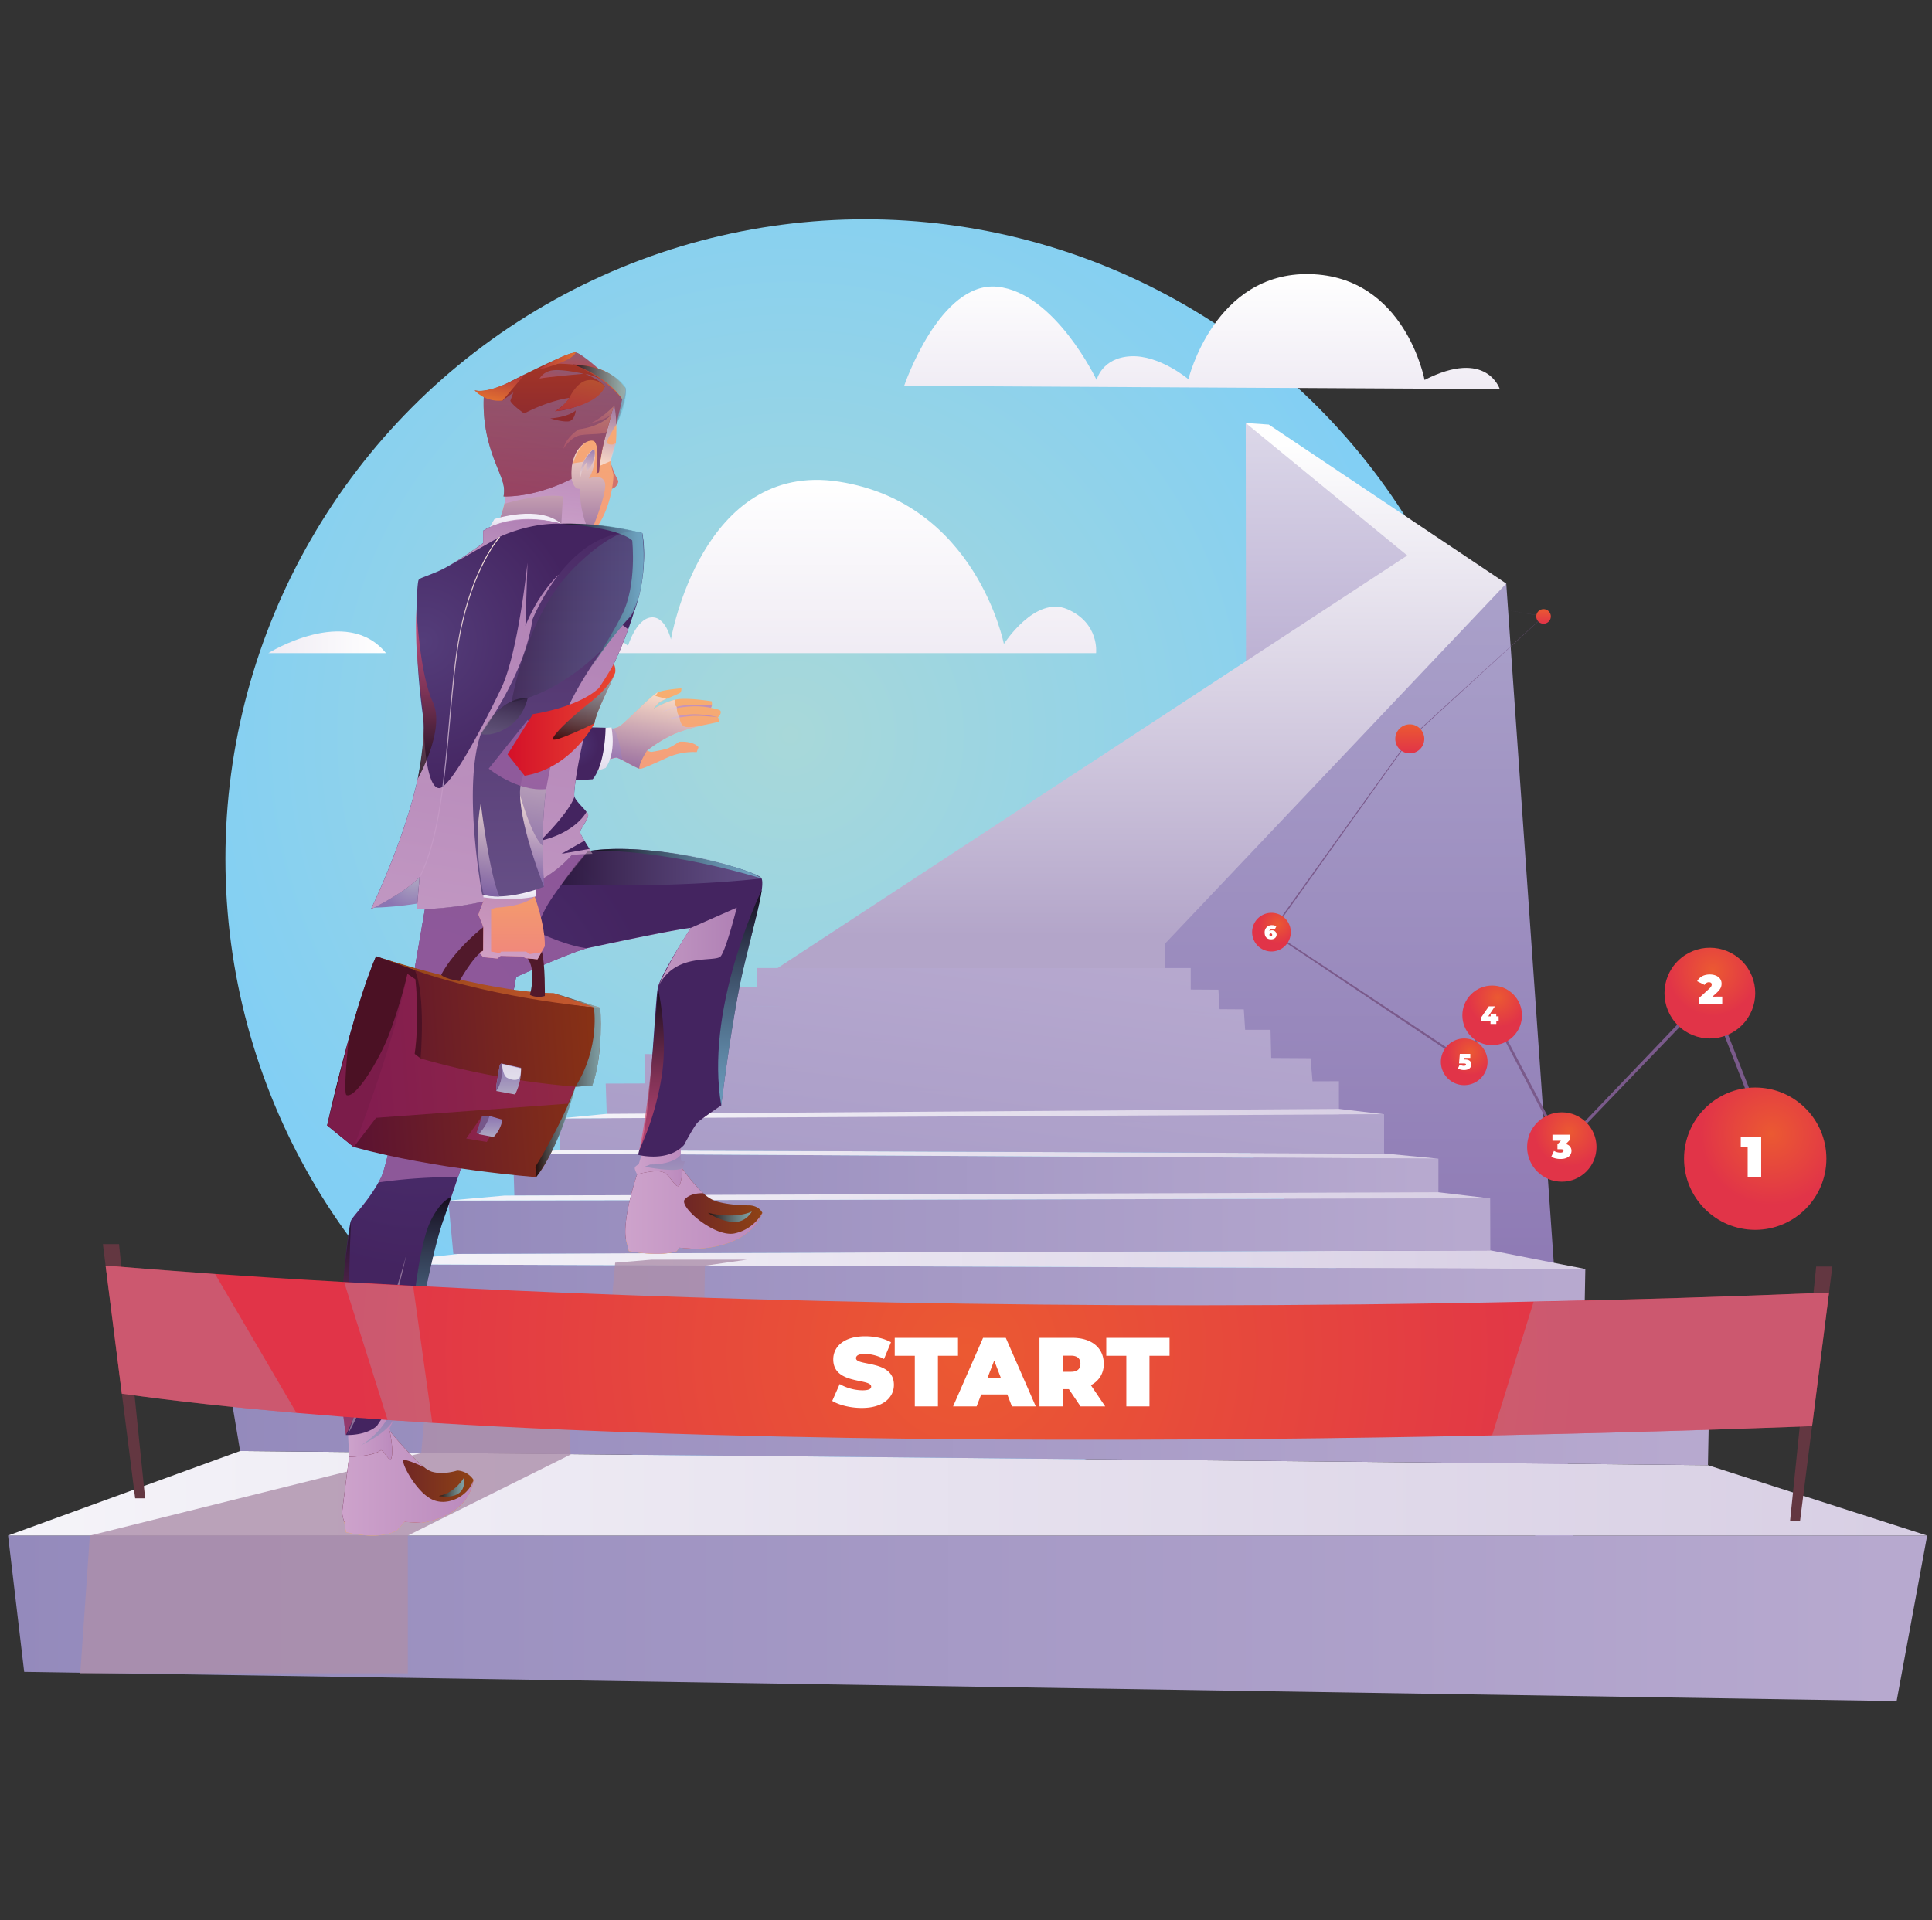 <svg xmlns="http://www.w3.org/2000/svg" xmlns:xlink="http://www.w3.org/1999/xlink" viewBox="0 0 1199 1192"><rect x="0" y="0" width="1199" height="1192" fill="#333333" stroke="none"/><defs><style>.cls-1{isolation:isolate;}.cls-2{fill:url(#Áåçûìÿííûé_ãðàäèåíò_109);}.cls-10,.cls-104,.cls-109,.cls-11,.cls-110,.cls-112,.cls-118,.cls-119,.cls-12,.cls-120,.cls-121,.cls-13,.cls-14,.cls-15,.cls-16,.cls-17,.cls-18,.cls-19,.cls-20,.cls-21,.cls-22,.cls-23,.cls-24,.cls-25,.cls-26,.cls-27,.cls-29,.cls-3,.cls-31,.cls-33,.cls-38,.cls-39,.cls-4,.cls-40,.cls-41,.cls-42,.cls-43,.cls-44,.cls-46,.cls-47,.cls-48,.cls-5,.cls-53,.cls-6,.cls-64,.cls-65,.cls-67,.cls-68,.cls-69,.cls-7,.cls-70,.cls-71,.cls-72,.cls-73,.cls-74,.cls-75,.cls-76,.cls-77,.cls-78,.cls-8,.cls-87,.cls-89,.cls-9,.cls-90,.cls-99{fill-rule:evenodd;}.cls-3{fill:url(#Áåçûìÿííûé_ãðàäèåíò_118);}.cls-4{fill:url(#Áåçûìÿííûé_ãðàäèåíò_118-2);}.cls-5{fill:url(#Áåçûìÿííûé_ãðàäèåíò_118-3);}.cls-6{fill:url(#Áåçûìÿííûé_ãðàäèåíò_51);}.cls-7{fill:url(#Áåçûìÿííûé_ãðàäèåíò_47);}.cls-8{fill:url(#Áåçûìÿííûé_ãðàäèåíò_24);}.cls-9{fill:url(#Áåçûìÿííûé_ãðàäèåíò_41);}.cls-10{fill:url(#Áåçûìÿííûé_ãðàäèåíò_24-2);}.cls-11{fill:url(#Áåçûìÿííûé_ãðàäèåíò_41-2);}.cls-12{fill:url(#Áåçûìÿííûé_ãðàäèåíò_24-3);}.cls-13{fill:url(#Áåçûìÿííûé_ãðàäèåíò_41-3);}.cls-14{fill:url(#Áåçûìÿííûé_ãðàäèåíò_24-4);}.cls-15{fill:url(#Áåçûìÿííûé_ãðàäèåíò_24-5);}.cls-16{fill:url(#Áåçûìÿííûé_ãðàäèåíò_41-4);}.cls-17{fill:url(#Áåçûìÿííûé_ãðàäèåíò_24-6);}.cls-18{fill:url(#Áåçûìÿííûé_ãðàäèåíò_24-7);}.cls-19{fill:url(#Áåçûìÿííûé_ãðàäèåíò_24-8);}.cls-20{fill:url(#Áåçûìÿííûé_ãðàäèåíò_24-9);}.cls-21{fill:url(#Áåçûìÿííûé_ãðàäèåíò_24-10);}.cls-22{fill:url(#Áåçûìÿííûé_ãðàäèåíò_24-11);}.cls-23{fill:url(#Áåçûìÿííûé_ãðàäèåíò_41-5);}.cls-24{fill:url(#Áåçûìÿííûé_ãðàäèåíò_35);}.cls-25{fill:url(#Áåçûìÿííûé_ãðàäèåíò_24-12);}.cls-26{fill:url(#Áåçûìÿííûé_ãðàäèåíò_41-6);}.cls-112,.cls-27{fill:#ad8faa;}.cls-27,.cls-37,.cls-49,.cls-50,.cls-51,.cls-91,.cls-92,.cls-95{opacity:0.8;}.cls-100,.cls-101,.cls-112,.cls-27,.cls-28,.cls-30,.cls-32,.cls-34,.cls-35,.cls-36,.cls-37,.cls-45,.cls-49,.cls-50,.cls-51,.cls-52,.cls-56,.cls-57,.cls-58,.cls-72,.cls-79,.cls-80,.cls-81,.cls-82,.cls-83,.cls-88,.cls-91,.cls-92,.cls-95,.cls-98,.cls-99{mix-blend-mode:multiply;}.cls-28,.cls-34,.cls-35,.cls-36,.cls-45,.cls-52,.cls-79,.cls-80,.cls-81,.cls-82,.cls-83,.cls-88,.cls-98,.cls-99{opacity:0.91;}.cls-28{fill:url(#Áåçûìÿííûé_ãðàäèåíò_73);}.cls-29{fill:url(#Áåçûìÿííûé_ãðàäèåíò_133);}.cls-30{fill:url(#Áåçûìÿííûé_ãðàäèåíò_73-2);}.cls-31{fill:url(#Áåçûìÿííûé_ãðàäèåíò_133-2);}.cls-32{fill:url(#Áåçûìÿííûé_ãðàäèåíò_73-3);}.cls-33{fill:url(#Áåçûìÿííûé_ãðàäèåíò_40);}.cls-34{fill:url(#Áåçûìÿííûé_ãðàäèåíò_73-4);}.cls-35{fill:url(#Áåçûìÿííûé_ãðàäèåíò_73-5);}.cls-36{fill:url(#Áåçûìÿííûé_ãðàäèåíò_73-6);}.cls-37{fill:url(#Áåçûìÿííûé_ãðàäèåíò_153);}.cls-38{fill:url(#Áåçûìÿííûé_ãðàäèåíò_68);}.cls-39{fill:url(#Áåçûìÿííûé_ãðàäèåíò_93);}.cls-40{fill:#b63d27;}.cls-41{fill:url(#Áåçûìÿííûé_ãðàäèåíò_26);}.cls-42{fill:url(#Áåçûìÿííûé_ãðàäèåíò_26-2);}.cls-43{fill:url(#Áåçûìÿííûé_ãðàäèåíò_93-2);}.cls-44{fill:url(#Áåçûìÿííûé_ãðàäèåíò_184);}.cls-45,.cls-99{fill:#945c9e;}.cls-46{fill:url(#Áåçûìÿííûé_ãðàäèåíò_184-2);}.cls-47{fill:#d2726c;}.cls-48{fill:url(#Áåçûìÿííûé_ãðàäèåíò_40-2);}.cls-49{fill:url(#Áåçûìÿííûé_ãðàäèåíò_153-2);}.cls-50{fill:url(#Áåçûìÿííûé_ãðàäèåíò_285);}.cls-51{fill:url(#Áåçûìÿííûé_ãðàäèåíò_285-2);}.cls-52{fill:url(#Áåçûìÿííûé_ãðàäèåíò_73-7);}.cls-53{fill:url(#Áåçûìÿííûé_ãðàäèåíò_16);}.cls-54{fill:url(#Áåçûìÿííûé_ãðàäèåíò_145);}.cls-55{fill:url(#Áåçûìÿííûé_ãðàäèåíò_145-2);}.cls-107,.cls-56,.cls-57,.cls-58{opacity:0.5;}.cls-56{fill:url(#Áåçûìÿííûé_ãðàäèåíò_2);}.cls-57{fill:url(#Áåçûìÿííûé_ãðàäèåíò_2-2);}.cls-58{fill:url(#Áåçûìÿííûé_ãðàäèåíò_2-3);}.cls-59{fill:url(#Áåçûìÿííûé_ãðàäèåíò_145-3);}.cls-60{fill:url(#Áåçûìÿííûé_ãðàäèåíò_145-4);}.cls-61{fill:url(#Áåçûìÿííûé_ãðàäèåíò_151);}.cls-62{fill:url(#Áåçûìÿííûé_ãðàäèåíò_152);}.cls-102,.cls-103,.cls-105,.cls-106,.cls-108,.cls-63,.cls-75,.cls-77,.cls-78,.cls-85,.cls-86,.cls-96,.cls-97{opacity:0.7;}.cls-102,.cls-103,.cls-105,.cls-106,.cls-107,.cls-108,.cls-63,.cls-75,.cls-77,.cls-78,.cls-84,.cls-85,.cls-86,.cls-93,.cls-94,.cls-96,.cls-97{mix-blend-mode:screen;}.cls-63{fill:url(#Áåçûìÿííûé_ãðàäèåíò_179);}.cls-64{fill:url(#Áåçûìÿííûé_ãðàäèåíò_33);}.cls-65{fill:url(#Áåçûìÿííûé_ãðàäèåíò_77);}.cls-66{fill:url(#Áåçûìÿííûé_ãðàäèåíò_153-3);}.cls-67{fill:url(#Áåçûìÿííûé_ãðàäèåíò_68-2);}.cls-68{fill:url(#Áåçûìÿííûé_ãðàäèåíò_132);}.cls-69{fill:url(#Áåçûìÿííûé_ãðàäèåíò_124);}.cls-70{fill:#51192b;}.cls-71{fill:#4b1124;}.cls-72{fill:#9b2464;opacity:0.6;}.cls-73{fill:url(#Áåçûìÿííûé_ãðàäèåíò_133-3);}.cls-74{fill:#76578a;}.cls-111,.cls-75{fill:#fff;}.cls-76{fill:url(#Áåçûìÿííûé_ãðàäèåíò_133-4);}.cls-77{fill:url(#Áåçûìÿííûé_ãðàäèåíò_179-2);}.cls-78{fill:url(#Áåçûìÿííûé_ãðàäèåíò_179-3);}.cls-79{fill:url(#Áåçûìÿííûé_ãðàäèåíò_73-8);}.cls-80{fill:url(#Áåçûìÿííûé_ãðàäèåíò_73-9);}.cls-81{fill:url(#Áåçûìÿííûé_ãðàäèåíò_73-10);}.cls-82{fill:#94789d;}.cls-83{fill:url(#Áåçûìÿííûé_ãðàäèåíò_73-11);}.cls-84{opacity:0.33;fill:url(#Áåçûìÿííûé_ãðàäèåíò_167);}.cls-85{fill:url(#Áåçûìÿííûé_ãðàäèåíò_172);}.cls-86{fill:url(#Áåçûìÿííûé_ãðàäèåíò_172-2);}.cls-87{fill:url(#Áåçûìÿííûé_ãðàäèåíò_177);}.cls-88{fill:url(#Áåçûìÿííûé_ãðàäèåíò_73-12);}.cls-89{fill:url(#Áåçûìÿííûé_ãðàäèåíò_68-3);}.cls-90{fill:url(#Áåçûìÿííûé_ãðàäèåíò_84);}.cls-91{fill:url(#Áåçûìÿííûé_ãðàäèåíò_153-4);}.cls-92{fill:url(#Áåçûìÿííûé_ãðàäèåíò_153-5);}.cls-93{opacity:0.2;fill:url(#Áåçûìÿííûé_ãðàäèåíò_176);}.cls-112,.cls-94{opacity:0.4;}.cls-94{fill:url(#Áåçûìÿííûé_ãðàäèåíò_163);}.cls-95{fill:url(#Áåçûìÿííûé_ãðàäèåíò_153-6);}.cls-96{fill:url(#Áåçûìÿííûé_ãðàäèåíò_179-4);}.cls-97{fill:url(#Áåçûìÿííûé_ãðàäèåíò_179-5);}.cls-98{fill:url(#Áåçûìÿííûé_ãðàäèåíò_73-13);}.cls-100{fill:url(#Áåçûìÿííûé_ãðàäèåíò_73-14);}.cls-101{fill:url(#Áåçûìÿííûé_ãðàäèåíò_73-15);}.cls-102{fill:url(#Áåçûìÿííûé_ãðàäèåíò_179-6);}.cls-103{fill:url(#Áåçûìÿííûé_ãðàäèåíò_179-7);}.cls-104{fill:url(#Áåçûìÿííûé_ãðàäèåíò_201);}.cls-105{fill:url(#Áåçûìÿííûé_ãðàäèåíò_179-8);}.cls-106{fill:url(#Áåçûìÿííûé_ãðàäèåíò_208);}.cls-107{fill:url(#Áåçûìÿííûé_ãðàäèåíò_210);}.cls-108{fill:url(#Áåçûìÿííûé_ãðàäèåíò_210-2);}.cls-109{fill:#633741;}.cls-110{fill:url(#Áåçûìÿííûé_ãðàäèåíò_123);}.cls-113{fill:#7a5a8b;}.cls-114{fill:url(#Áåçûìÿííûé_ãðàäèåíò_123-2);}.cls-115{fill:url(#Áåçûìÿííûé_ãðàäèåíò_123-3);}.cls-116{fill:url(#Áåçûìÿííûé_ãðàäèåíò_123-4);}.cls-117{fill:url(#Áåçûìÿííûé_ãðàäèåíò_123-5);}.cls-118{fill:url(#Áåçûìÿííûé_ãðàäèåíò_123-6);}.cls-119{fill:url(#Áåçûìÿííûé_ãðàäèåíò_123-7);}.cls-120{fill:url(#Áåçûìÿííûé_ãðàäèåíò_170);}.cls-121{fill:url(#Áåçûìÿííûé_ãðàäèåíò_170-2);}</style><radialGradient id="Áåçûìÿííûé_ãðàäèåíò_109" cx="526.08" cy="479" r="271.74" gradientTransform="translate(-277.64 -243.28) scale(1.46 1.46)" gradientUnits="userSpaceOnUse"><stop offset="0" stop-color="#a8d8d9"/><stop offset="0.98" stop-color="#82cff4"/></radialGradient><linearGradient id="Áåçûìÿííûé_ãðàäèåíò_118" x1="503.81" y1="405.41" x2="503.81" y2="297.88" gradientUnits="userSpaceOnUse"><stop offset="0.02" stop-color="#f0ecf4"/><stop offset="1" stop-color="#fff"/></linearGradient><linearGradient id="Áåçûìÿííûé_ãðàäèåíò_118-2" x1="166.57" y1="398.68" x2="239.55" y2="398.68" xlink:href="#Áåçûìÿííûé_ãðàäèåíò_118"/><linearGradient id="Áåçûìÿííûé_ãðàäèåíò_118-3" x1="745.93" y1="241.57" x2="745.93" y2="170.17" xlink:href="#Áåçûìÿííûé_ãðàäèåíò_118"/><linearGradient id="Áåçûìÿííûé_ãðàäèåíò_51" x1="415.06" y1="646.47" x2="415.06" y2="262.58" gradientTransform="matrix(-1, 0, 0, 1, 1255.95, 0)" gradientUnits="userSpaceOnUse"><stop offset="0.02" stop-color="#8c75b2"/><stop offset="1" stop-color="#dcd8e9"/></linearGradient><linearGradient id="Áåçûìÿííûé_ãðàäèåíò_47" x1="423.53" y1="987.89" x2="423.53" y2="362.23" gradientTransform="matrix(-1, 0, 0, 1, 1255.95, 0)" gradientUnits="userSpaceOnUse"><stop offset="0.02" stop-color="#8269ab"/><stop offset="1" stop-color="#aaa1ca"/></linearGradient><linearGradient id="Áåçûìÿííûé_ãðàäèåíò_24" x1="5" y1="1004.5" x2="1196" y2="1004.5" gradientUnits="userSpaceOnUse"><stop offset="0" stop-color="#948abc"/><stop offset="0.98" stop-color="#b7a9cf"/></linearGradient><linearGradient id="Áåçûìÿííûé_ãðàäèåíò_41" x1="59.95" y1="926.92" x2="1250.95" y2="926.92" gradientTransform="matrix(-1, 0, 0, 1, 1255.95, 0)" gradientUnits="userSpaceOnUse"><stop offset="0.02" stop-color="#d8cfe4"/><stop offset="1" stop-color="#f5f4f9"/></linearGradient><linearGradient id="Áåçûìÿííûé_ãðàäèåíò_24-2" x1="140.29" y1="879.03" x2="1061.13" y2="879.03" xlink:href="#Áåçûìÿííûé_ãðàäèåíò_24"/><linearGradient id="Áåçûìÿííûé_ãðàäèåíò_41-2" x1="194.81" y1="836.4" x2="1115.65" y2="836.4" xlink:href="#Áåçûìÿííûé_ãðàäèåíò_41"/><linearGradient id="Áåçûìÿííûé_ãðàäèåíò_24-3" x1="225.81" y1="804.49" x2="983.85" y2="804.49" xlink:href="#Áåçûìÿííûé_ãðàäèåíò_24"/><linearGradient id="Áåçûìÿííûé_ãðàäèåíò_41-3" x1="272.1" y1="781.92" x2="1030.14" y2="781.92" xlink:href="#Áåçûìÿííûé_ãðàäèåíò_41"/><linearGradient id="Áåçûìÿííûé_ãðàäèåíò_24-4" x1="278.2" y1="761.12" x2="924.89" y2="761.12" xlink:href="#Áåçûìÿííûé_ãðàäèåíò_24"/><linearGradient id="Áåçûìÿííûé_ãðàäèåíò_24-5" x1="318.41" y1="729.05" x2="892.67" y2="729.05" xlink:href="#Áåçûìÿííûé_ãðàäèåíò_24"/><linearGradient id="Áåçûìÿííûé_ãðàäèåíò_41-4" x1="363.28" y1="716.56" x2="937.54" y2="716.56" xlink:href="#Áåçûìÿííûé_ãðàäèåíò_41"/><linearGradient id="Áåçûìÿííûé_ãðàäèåíò_24-6" x1="689.1" y1="974.64" x2="637.02" y2="586.27" gradientTransform="matrix(-1, 0, 0, 1, 1255.95, 0)" xlink:href="#Áåçûìÿííûé_ãðàäèåíò_24"/><linearGradient id="Áåçûìÿííûé_ãðàäèåíò_24-7" x1="692.88" y1="985.04" x2="638.14" y2="576.87" gradientTransform="matrix(-1, 0, 0, 1, 1255.95, 0)" xlink:href="#Áåçûìÿííûé_ãðàäèåíò_24"/><linearGradient id="Áåçûìÿííûé_ãðàäèåíò_24-8" x1="690.89" y1="982.4" x2="636.21" y2="574.65" gradientTransform="matrix(-1, 0, 0, 1, 1255.95, 0)" xlink:href="#Áåçûìÿííûé_ãðàäèåíò_24"/><linearGradient id="Áåçûìÿííûé_ãðàäèåíò_24-9" x1="695.77" y1="977.82" x2="641.5" y2="573.08" gradientTransform="matrix(-1, 0, 0, 1, 1255.95, 0)" xlink:href="#Áåçûìÿííûé_ãðàäèåíò_24"/><linearGradient id="Áåçûìÿííûé_ãðàäèåíò_24-10" x1="694.74" y1="968.05" x2="641.79" y2="573.21" gradientTransform="matrix(-1, 0, 0, 1, 1255.95, 0)" xlink:href="#Áåçûìÿííûé_ãðàäèåíò_24"/><linearGradient id="Áåçûìÿííûé_ãðàäèåíò_24-11" x1="697.98" y1="977.65" x2="643.21" y2="569.24" gradientTransform="matrix(-1, 0, 0, 1, 1255.95, 0)" xlink:href="#Áåçûìÿííûé_ãðàäèåíò_24"/><linearGradient id="Áåçûìÿííûé_ãðàäèåíò_41-5" x1="396.98" y1="691.29" x2="908.94" y2="691.29" xlink:href="#Áåçûìÿííûé_ãðàäèåíò_41"/><linearGradient id="Áåçûìÿííûé_ãðàäèåíò_35" x1="547.26" y1="581.17" x2="547.26" y2="269.65" gradientTransform="matrix(-1, 0, 0, 1, 1255.95, 0)" gradientUnits="userSpaceOnUse"><stop offset="0" stop-color="#b3a5c9"/><stop offset="0.98" stop-color="#fefefe"/></linearGradient><linearGradient id="Áåçûìÿííûé_ãðàäèåíò_24-12" x1="704.66" y1="1004.99" x2="645.61" y2="564.64" gradientTransform="matrix(-1, 0, 0, 1, 1255.95, 0)" xlink:href="#Áåçûìÿííûé_ãðàäèåíò_24"/><linearGradient id="Áåçûìÿííûé_ãðàäèåíò_41-6" x1="331.14" y1="742.65" x2="977.75" y2="742.65" xlink:href="#Áåçûìÿííûé_ãðàäèåíò_41"/><linearGradient id="Áåçûìÿííûé_ãðàäèåíò_73" x1="217.83" y1="703.71" x2="469.89" y2="703.71" gradientUnits="userSpaceOnUse"><stop offset="0.02" stop-color="#cda2cb"/><stop offset="0.99" stop-color="#bb8abd"/></linearGradient><linearGradient id="Áåçûìÿííûé_ãðàäèåíò_133" x1="409.45" y1="743.23" x2="409.45" y2="705.28" gradientUnits="userSpaceOnUse"><stop offset="0" stop-color="#afa8c2"/><stop offset="0.98" stop-color="#8c75b2"/></linearGradient><linearGradient id="Áåçûìÿííûé_ãðàäèåíò_73-2" x1="393.93" y1="725.14" x2="423.78" y2="725.14" xlink:href="#Áåçûìÿííûé_ãðàäèåíò_73"/><linearGradient id="Áåçûìÿííûé_ãðàäèåíò_133-2" x1="230.6" y1="909.72" x2="230.6" y2="868.43" xlink:href="#Áåçûìÿííûé_ãðàäèåíò_133"/><linearGradient id="Áåçûìÿííûé_ãðàäèåíò_73-3" x1="216.01" y1="889.08" x2="245.18" y2="889.08" xlink:href="#Áåçûìÿííûé_ãðàäèåíò_73"/><linearGradient id="Áåçûìÿííûé_ãðàäèåíò_40" x1="407.85" y1="477.24" x2="407.85" y2="427.28" gradientUnits="userSpaceOnUse"><stop offset="0.02" stop-color="#f49e7c"/><stop offset="1" stop-color="#f7af70"/></linearGradient><linearGradient id="Áåçûìÿííûé_ãðàäèåíò_73-4" x1="378.24" y1="475.1" x2="382.23" y2="452.46" xlink:href="#Áåçûìÿííûé_ãðàäèåíò_73"/><linearGradient id="Áåçûìÿííûé_ãðàäèåíò_73-5" x1="424.97" y1="444.95" x2="426.68" y2="435.26" xlink:href="#Áåçûìÿííûé_ãðàäèåíò_73"/><linearGradient id="Áåçûìÿííûé_ãðàäèåíò_73-6" x1="429.24" y1="449.51" x2="430.49" y2="442.4" xlink:href="#Áåçûìÿííûé_ãðàäèåíò_73"/><linearGradient id="Áåçûìÿííûé_ãðàäèåíò_153" x1="400.51" y1="477.77" x2="408.96" y2="429.87" gradientUnits="userSpaceOnUse"><stop offset="0.01" stop-color="#8667aa"/><stop offset="1" stop-color="#fde9dc"/></linearGradient><linearGradient id="Áåçûìÿííûé_ãðàäèåíò_68" x1="379.84" y1="466.52" x2="379.84" y2="439.62" gradientTransform="translate(-35.08 38.77) rotate(-3.85)" gradientUnits="userSpaceOnUse"><stop offset="0.02" stop-color="#e1dbeb"/><stop offset="0.16" stop-color="#e6e1ef"/><stop offset="0.55" stop-color="#f0ebf6"/><stop offset="1" stop-color="#f3eff8"/></linearGradient><radialGradient id="Áåçûìÿííûé_ãðàäèåíò_93" cx="437.73" cy="474.39" r="9.67" gradientTransform="matrix(1.46, -0.1, 0.1, 1.46, -328.89, -186.65)" gradientUnits="userSpaceOnUse"><stop offset="0" stop-color="#4c3273"/><stop offset="0.99" stop-color="#442460"/></radialGradient><linearGradient id="Áåçûìÿííûé_ãðàäèåíò_26" x1="430.76" y1="778.36" x2="430.76" y2="752.85" gradientUnits="userSpaceOnUse"><stop offset="0" stop-color="#fab72e"/><stop offset="1" stop-color="#ed6b30"/></linearGradient><linearGradient id="Áåçûìÿííûé_ãðàäèåíò_26-2" x1="253.76" y1="953.17" x2="253.76" y2="918.52" xlink:href="#Áåçûìÿííûé_ãðàäèåíò_26"/><radialGradient id="Áåçûìÿííûé_ãðàäèåíò_93-2" cx="369.21" cy="605.59" r="102.52" gradientTransform="translate(-277.64 -243.28) scale(1.46 1.46)" xlink:href="#Áåçûìÿííûé_ãðàäèåíò_93"/><linearGradient id="Áåçûìÿííûé_ãðàäèåíò_184" x1="212.36" y1="917.3" x2="293.84" y2="917.3" gradientUnits="userSpaceOnUse"><stop offset="0.01" stop-color="#581034"/><stop offset="1" stop-color="#8e4214"/></linearGradient><linearGradient id="Áåçûìÿííûé_ãðàäèåíò_184-2" x1="388.07" y1="748.85" x2="473.09" y2="748.85" xlink:href="#Áåçûìÿííûé_ãðàäèåíò_184"/><linearGradient id="Áåçûìÿííûé_ãðàäèåíò_40-2" x1="343.21" y1="335.46" x2="343.21" y2="226.84" xlink:href="#Áåçûìÿííûé_ãðàäèåíò_40"/><linearGradient id="Áåçûìÿííûé_ãðàäèåíò_153-2" x1="341.85" y1="332.37" x2="341.85" y2="273.9" xlink:href="#Áåçûìÿííûé_ãðàäèåíò_153"/><linearGradient id="Áåçûìÿííûé_ãðàäèåíò_285" x1="375.74" y1="289.85" x2="382.57" y2="251.08" gradientUnits="userSpaceOnUse"><stop offset="0" stop-color="#fde9dc"/><stop offset="0.99" stop-color="#8667aa"/></linearGradient><linearGradient id="Áåçûìÿííûé_ãðàäèåíò_285-2" x1="362.76" y1="298.38" x2="366.33" y2="278.13" xlink:href="#Áåçûìÿííûé_ãðàäèåíò_285"/><linearGradient id="Áåçûìÿííûé_ãðàäèåíò_73-7" x1="336.17" y1="326.17" x2="342.52" y2="290.11" xlink:href="#Áåçûìÿííûé_ãðàäèåíò_73"/><linearGradient id="Áåçûìÿííûé_ãðàäèåíò_16" x1="341.45" y1="308.19" x2="341.45" y2="218.79" gradientUnits="userSpaceOnUse"><stop offset="0.01" stop-color="#721d3b"/><stop offset="1" stop-color="#a73724"/></linearGradient><linearGradient id="Áåçûìÿííûé_ãðàäèåíò_145" x1="362.21" y1="280.77" x2="366.7" y2="255.33" gradientUnits="userSpaceOnUse"><stop offset="0.01" stop-color="#b03539"/><stop offset="0.99" stop-color="#e06e31"/></linearGradient><linearGradient id="Áåçûìÿííûé_ãðàäèåíò_145-2" x1="371.36" y1="264.71" x2="373.76" y2="251.12" xlink:href="#Áåçûìÿííûé_ãðàäèåíò_145"/><linearGradient id="Áåçûìÿííûé_ãðàäèåíò_2" x1="357.18" y1="228.21" x2="358.79" y2="219.07" gradientUnits="userSpaceOnUse"><stop offset="0.01" stop-color="#bf6988"/><stop offset="1" stop-color="#7f7cba"/></linearGradient><linearGradient id="Áåçûìÿííûé_ãðàäèåíò_2-2" x1="332.55" y1="311.72" x2="347.1" y2="229.21" xlink:href="#Áåçûìÿííûé_ãðàäèåíò_2"/><linearGradient id="Áåçûìÿííûé_ãðàäèåíò_2-3" x1="347.87" y1="237.32" x2="349.23" y2="229.6" xlink:href="#Áåçûìÿííûé_ãðàäèåíò_2"/><linearGradient id="Áåçûìÿííûé_ãðàäèåíò_145-3" x1="355.77" y1="237.04" x2="388.07" y2="237.04" xlink:href="#Áåçûìÿííûé_ãðàäèåíò_145"/><linearGradient id="Áåçûìÿííûé_ãðàäèåíò_145-4" x1="333.25" y1="224.26" x2="357.28" y2="224.26" xlink:href="#Áåçûìÿííûé_ãðàäèåíò_145"/><linearGradient id="Áåçûìÿííûé_ãðàäèåíò_151" x1="358.15" y1="257.72" x2="362.17" y2="234.91" gradientUnits="userSpaceOnUse"><stop offset="0.01" stop-color="#b03539"/><stop offset="0.99" stop-color="#b65031"/></linearGradient><linearGradient id="Áåçûìÿííûé_ãðàäèåíò_152" x1="308.05" y1="248.83" x2="311.39" y2="229.87" gradientUnits="userSpaceOnUse"><stop offset="0.01" stop-color="#e06e31"/><stop offset="0.99" stop-color="#b03539"/></linearGradient><linearGradient id="Áåçûìÿííûé_ãðàäèåíò_179" x1="355.77" y1="244.91" x2="388.55" y2="244.91" gradientUnits="userSpaceOnUse"><stop offset="0" stop-color="#010101"/><stop offset="0.27" stop-color="#2a454c"/><stop offset="0.53" stop-color="#4c7f8c"/><stop offset="0.74" stop-color="#65a8b9"/><stop offset="0.91" stop-color="#74c2d6"/><stop offset="1" stop-color="#7acbe0"/></linearGradient><radialGradient id="Áåçûìÿííûé_ãðàäèåíò_33" cx="366.11" cy="539.73" r="14.95" gradientTransform="translate(-277.64 -243.28) scale(1.46 1.46)" xlink:href="#Áåçûìÿííûé_ãðàäèåíò_133"/><radialGradient id="Áåçûìÿííûé_ãðàäèåíò_77" cx="370.01" cy="439.25" r="67.46" gradientTransform="translate(-277.64 -243.28) scale(1.46 1.46)" gradientUnits="userSpaceOnUse"><stop offset="0" stop-color="#543d7a"/><stop offset="0.99" stop-color="#442460"/></radialGradient><linearGradient id="Áåçûìÿííûé_ãðàäèåíò_153-3" x1="265.58" y1="545.46" x2="303.24" y2="331.89" xlink:href="#Áåçûìÿííûé_ãðàäèåíò_153"/><linearGradient id="Áåçûìÿííûé_ãðàäèåíò_68-2" x1="326.1" y1="327.29" x2="326.1" y2="318.91" gradientTransform="matrix(1, 0, 0, 1, 0, 0)" xlink:href="#Áåçûìÿííûé_ãðàäèåíò_68"/><linearGradient id="Áåçûìÿííûé_ãðàäèåíò_132" x1="199.05" y1="646.5" x2="372.91" y2="646.5" gradientTransform="matrix(1, -0.07, 0.07, 1, -39.96, 35.43)" gradientUnits="userSpaceOnUse"><stop offset="0.01" stop-color="#581034"/><stop offset="1" stop-color="#8a3313"/></linearGradient><linearGradient id="Áåçûìÿííûé_ãðàäèåíò_124" x1="236.22" y1="595.35" x2="372.91" y2="595.35" gradientTransform="matrix(1, -0.07, 0.07, 1, -39.96, 35.43)" gradientUnits="userSpaceOnUse"><stop offset="0" stop-color="#8e4214"/><stop offset="0.99" stop-color="#cc5b33"/></linearGradient><linearGradient id="Áåçûìÿííûé_ãðàäèåíò_133-3" x1="315.7" y1="679.36" x2="315.7" y2="660.07" xlink:href="#Áåçûìÿííûé_ãðàäèåíò_133"/><linearGradient id="Áåçûìÿííûé_ãðàäèåíò_133-4" x1="304.41" y1="705.73" x2="304.41" y2="692.6" xlink:href="#Áåçûìÿííûé_ãðàäèåíò_133"/><linearGradient id="Áåçûìÿííûé_ãðàäèåíò_179-2" x1="343.52" y1="645.5" x2="372.75" y2="645.5" xlink:href="#Áåçûìÿííûé_ãðàäèåíò_179"/><linearGradient id="Áåçûìÿííûé_ãðàäèåíò_179-3" x1="332.27" y1="702.62" x2="357.07" y2="702.62" xlink:href="#Áåçûìÿííûé_ãðàäèåíò_179"/><linearGradient id="Áåçûìÿííûé_ãðàäèåíò_73-8" x1="361.47" y1="410.8" x2="362.02" y2="407.67" xlink:href="#Áåçûìÿííûé_ãðàäèåíò_73"/><linearGradient id="Áåçûìÿííûé_ãðàäèåíò_73-9" x1="293.99" y1="575.65" x2="333.71" y2="350.38" xlink:href="#Áåçûìÿííûé_ãðàäèåíò_73"/><linearGradient id="Áåçûìÿííûé_ãðàäèåíò_73-10" x1="309.81" y1="357.27" x2="316.54" y2="319.09" xlink:href="#Áåçûìÿííûé_ãðàäèåíò_73"/><linearGradient id="Áåçûìÿííûé_ãðàäèåíò_73-11" x1="408.26" y1="588.19" x2="457.24" y2="588.19" xlink:href="#Áåçûìÿííûé_ãðàäèåíò_73"/><linearGradient id="Áåçûìÿííûé_ãðàäèåíò_167" x1="348.43" y1="538.55" x2="472.67" y2="538.55" gradientUnits="userSpaceOnUse"><stop offset="0" stop-color="#010101"/><stop offset="0.24" stop-color="#313341"/><stop offset="0.51" stop-color="#5f6480"/><stop offset="0.73" stop-color="#8188ad"/><stop offset="0.9" stop-color="#969eca"/><stop offset="1" stop-color="#9ea6d4"/></linearGradient><linearGradient id="Áåçûìÿííûé_ãðàäèåíò_172" x1="265.96" y1="870.52" x2="265.96" y2="742.92" gradientUnits="userSpaceOnUse"><stop offset="0" stop-color="#7acbe0"/><stop offset="0.09" stop-color="#74c2d6"/><stop offset="0.26" stop-color="#65a8b9"/><stop offset="0.47" stop-color="#4c7f8c"/><stop offset="0.73" stop-color="#2a454c"/><stop offset="1" stop-color="#010101"/></linearGradient><linearGradient id="Áåçûìÿííûé_ãðàäèåíò_172-2" x1="459.2" y1="686.11" x2="459.2" y2="552.42" xlink:href="#Áåçûìÿííûé_ãðàäèåíò_172"/><linearGradient id="Áåçûìÿííûé_ãðàäèåíò_177" x1="317.52" y1="595.46" x2="317.52" y2="552.46" gradientUnits="userSpaceOnUse"><stop offset="0" stop-color="#f0867d"/><stop offset="0.98" stop-color="#f49d6b"/></linearGradient><linearGradient id="Áåçûìÿííûé_ãðàäèåíò_73-12" x1="313.45" y1="596.52" x2="320.86" y2="554.46" xlink:href="#Áåçûìÿííûé_ãðàäèåíò_73"/><linearGradient id="Áåçûìÿííûé_ãðàäèåíò_68-3" x1="316.38" y1="558.13" x2="316.38" y2="551.71" gradientTransform="matrix(1, 0, 0, 1, 0, 0)" xlink:href="#Áåçûìÿííûé_ãðàäèåíò_68"/><linearGradient id="Áåçûìÿííûé_ãðàäèåíò_84" x1="346.56" y1="556.46" x2="346.56" y2="330.44" gradientUnits="userSpaceOnUse"><stop offset="0" stop-color="#664f86"/><stop offset="0.99" stop-color="#4b2b67"/></linearGradient><linearGradient id="Áåçûìÿííûé_ãðàäèåíò_153-4" x1="325.19" y1="548.21" x2="343.22" y2="445.95" xlink:href="#Áåçûìÿííûé_ãðàäèåíò_153"/><linearGradient id="Áåçûìÿííûé_ãðàäèåíò_153-5" x1="325.53" y1="548.27" x2="334.81" y2="495.61" xlink:href="#Áåçûìÿííûé_ãðàäèåíò_153"/><linearGradient id="Áåçûìÿííûé_ãðàäèåíò_176" x1="317.51" y1="382.62" x2="400.17" y2="382.62" gradientUnits="userSpaceOnUse"><stop offset="0" stop-color="#010101"/><stop offset="0.26" stop-color="#294348"/><stop offset="0.52" stop-color="#4c7d88"/><stop offset="0.74" stop-color="#66a7b5"/><stop offset="0.9" stop-color="#75c0d2"/><stop offset="1" stop-color="#7bcadc"/></linearGradient><linearGradient id="Áåçûìÿííûé_ãðàäèåíò_163" x1="310.58" y1="457.75" x2="315.28" y2="431.08" gradientUnits="userSpaceOnUse"><stop offset="0" stop-color="#6a7078"/><stop offset="0.15" stop-color="#61666e"/><stop offset="0.42" stop-color="#484c52"/><stop offset="0.76" stop-color="#202224"/><stop offset="1" stop-color="#010101"/></linearGradient><linearGradient id="Áåçûìÿííûé_ãðàäèåíò_153-6" x1="299.34" y1="555.25" x2="308.99" y2="500.5" xlink:href="#Áåçûìÿííûé_ãðàäèåíò_153"/><linearGradient id="Áåçûìÿííûé_ãðàäèåíò_179-4" x1="348.36" y1="373.48" x2="399.52" y2="373.48" xlink:href="#Áåçûìÿííûé_ãðàäèåíò_179"/><linearGradient id="Áåçûìÿííûé_ãðàäèåíò_179-5" x1="366.79" y1="536.11" x2="472.62" y2="536.11" xlink:href="#Áåçûìÿííûé_ãðàäèåíò_179"/><linearGradient id="Áåçûìÿííûé_ãðàäèåíò_73-13" x1="263.33" y1="910.84" x2="263.36" y2="910.84" xlink:href="#Áåçûìÿííûé_ãðàäèåíò_73"/><linearGradient id="Áåçûìÿííûé_ãðàäèåíò_73-14" x1="212.36" y1="920.7" x2="293.84" y2="920.7" xlink:href="#Áåçûìÿííûé_ãðàäèåíò_73"/><linearGradient id="Áåçûìÿííûé_ãðàäèåíò_73-15" x1="388.07" y1="751.95" x2="473.09" y2="751.95" xlink:href="#Áåçûìÿííûé_ãðàäèåíò_73"/><linearGradient id="Áåçûìÿííûé_ãðàäèåíò_179-6" x1="439.33" y1="755.25" x2="466.62" y2="755.25" xlink:href="#Áåçûìÿííûé_ãðàäèåíò_179"/><linearGradient id="Áåçûìÿííûé_ãðàäèåíò_179-7" x1="272.33" y1="923.15" x2="288.06" y2="923.15" xlink:href="#Áåçûìÿííûé_ãðàäèåíò_179"/><linearGradient id="Áåçûìÿííûé_ãðàäèåíò_201" x1="314.98" y1="446.84" x2="381.88" y2="446.84" gradientUnits="userSpaceOnUse"><stop offset="0" stop-color="#d41029"/><stop offset="1" stop-color="#e84631"/></linearGradient><linearGradient id="Áåçûìÿííûé_ãðàäèåíò_179-8" x1="358.17" y1="461.71" x2="366.23" y2="416.01" xlink:href="#Áåçûìÿííûé_ãðàäèåíò_179"/><linearGradient id="Áåçûìÿííûé_ãðàäèåíò_208" x1="264.39" y1="483.26" x2="264.39" y2="378.8" gradientUnits="userSpaceOnUse"><stop offset="0" stop-color="#010101"/><stop offset="0.02" stop-color="#070304"/><stop offset="0.3" stop-color="#561f2d"/><stop offset="0.54" stop-color="#96354e"/><stop offset="0.75" stop-color="#c34566"/><stop offset="0.91" stop-color="#e04e75"/><stop offset="1" stop-color="#ea527a"/></linearGradient><linearGradient id="Áåçûìÿííûé_ãðàäèåíò_210" x1="222.59" y1="890.78" x2="222.59" y2="757.67" gradientUnits="userSpaceOnUse"><stop offset="0" stop-color="#ea527a"/><stop offset="0.09" stop-color="#e04e75"/><stop offset="0.25" stop-color="#c34566"/><stop offset="0.46" stop-color="#96354e"/><stop offset="0.7" stop-color="#561f2d"/><stop offset="0.98" stop-color="#070304"/><stop offset="1" stop-color="#010101"/></linearGradient><linearGradient id="Áåçûìÿííûé_ãðàäèåíò_210-2" x1="404.34" y1="714.07" x2="404.34" y2="612.97" xlink:href="#Áåçûìÿííûé_ãðàäèåíò_210"/><radialGradient id="Áåçûìÿííûé_ãðàäèåíò_123" cx="601" cy="741.34" r="260.17" gradientTransform="translate(-277.64 -243.28) scale(1.46 1.46)" gradientUnits="userSpaceOnUse"><stop offset="0" stop-color="#eb5932"/><stop offset="1" stop-color="#e13448"/></radialGradient><radialGradient id="Áåçûìÿííûé_ãðàäèåíò_123-2" cx="943.14" cy="648.72" r="30.23" xlink:href="#Áåçûìÿííûé_ãðàäèåíò_123"/><radialGradient id="Áåçûìÿííûé_ãðàäèåíò_123-3" cx="920.29" cy="580.66" r="19.28" gradientTransform="matrix(1.03, 1.03, -1.03, 1.03, 722.41, -938.13)" xlink:href="#Áåçûìÿííûé_ãðàäèåíò_123"/><radialGradient id="Áåçûìÿííûé_ãðàäèåíò_123-4" cx="857.17" cy="647.8" r="14.74" xlink:href="#Áåçûìÿííûé_ãðàäèåíò_123"/><radialGradient id="Áåçûìÿííûé_ãðàäèåíò_123-5" cx="828.7" cy="592.14" r="12.66" gradientTransform="matrix(1.03, 1.03, -1.03, 1.03, 692.6, -838.55)" xlink:href="#Áåçûìÿííûé_ãðàäèåíò_123"/><radialGradient id="Áåçûìÿííûé_ãðàäèåíò_123-6" cx="815.12" cy="613.85" r="9.91" xlink:href="#Áåçûìÿííûé_ãðàäèåíò_123"/><radialGradient id="Áåçûìÿííûé_ãðàäèåíò_123-7" cx="733.43" cy="559.51" r="8.24" xlink:href="#Áåçûìÿííûé_ãðàäèåíò_123"/><linearGradient id="Áåçûìÿííûé_ãðàäèåíò_170" x1="957.93" y1="387.14" x2="957.93" y2="378.11" gradientUnits="userSpaceOnUse"><stop offset="0" stop-color="#e13448"/><stop offset="1" stop-color="#eb5932"/></linearGradient><linearGradient id="Áåçûìÿííûé_ãðàäèåíò_170-2" x1="874.91" y1="467.63" x2="874.91" y2="449.62" xlink:href="#Áåçûìÿííûé_ãðàäèåíò_170"/></defs><g class="cls-1"><g id="Layer_1" data-name="Layer 1"><circle class="cls-2" cx="536.86" cy="533.09" r="396.96"/><path class="cls-3" d="M327.32,405.41h352.9s2.24-18.62-17.83-27.27S623,399.73,623,399.73s-17-87.41-102.35-100.74-104.28,97.93-104.28,97.93-3.32-14.81-12.5-13.66-14.12,17.61-14.12,17.61S353.61,369.5,327.32,405.41Z"/><path class="cls-4" d="M239.55,405.41h-73S215.05,375.12,239.55,405.41Z"/><path class="cls-5" d="M561.11,239.53l369.65,2s-8.08-25.43-46.67-5.68c0,0-11.94-64.32-71.21-65.7s-75.35,65.24-75.35,65.24-17.92-15.16-35.84-14.24-21.13,14.7-21.13,14.7S654.83,181.68,619,178,561.11,239.53,561.11,239.53Z"/><polygon class="cls-6" points="773.1 262.58 773.51 631.38 857.9 646.47 908.69 345.54 773.1 262.58"/><polygon class="cls-7" points="978.54 987.89 934.78 362.23 864.12 408 693.06 552.46 686.3 595.46 978.54 987.89"/><polygon class="cls-8" points="1177.05 1055.88 1196 953.17 5 953.13 15.01 1037.77 1177.05 1055.88"/><polygon class="cls-9" points="1196 953.17 1059.95 909.48 149.01 900.67 5 953.13 1196 953.17"/><polygon class="cls-10" points="1059.95 909.48 1061.13 848.57 140.29 848.57 149.01 900.67 1059.95 909.48"/><polygon class="cls-11" points="140.29 848.57 230.82 824.23 983.17 824.23 1061.13 848.57 140.29 848.57"/><polygon class="cls-12" points="230.5 824.23 225.81 784.75 983.85 787.71 983.17 824.23 230.5 824.23"/><polygon class="cls-13" points="225.81 784.75 285.42 778.26 924.89 776.13 983.85 787.71 225.81 784.75"/><polygon class="cls-14" points="924.89 776.13 924.8 743.88 278.2 745.23 281.35 778.36 924.89 776.13"/><polygon class="cls-15" points="892.67 742.13 892.67 719.23 318.41 715.98 319.21 742.13 892.67 742.13"/><polygon class="cls-16" points="892.67 719.23 858.97 715.98 347.8 713.9 318.41 715.98 892.67 719.23"/><polygon class="cls-17" points="858.97 715.98 858.97 691.63 347 694.26 347.7 713.9 858.97 715.98"/><polygon class="cls-18" points="830.94 695.75 830.94 671.15 375.89 672.61 376.79 698.92 830.94 695.75"/><polygon class="cls-19" points="813.31 656.86 815.08 677.22 400.16 677.22 399.96 654.3 813.31 656.86"/><polygon class="cls-20" points="788.49 639.25 789.03 660.97 419.9 663.89 419.21 639.25 788.49 639.25"/><polygon class="cls-21" points="771.91 626.54 773.1 644.9 438.75 646.47 438.75 624.28 771.91 626.54"/><polygon class="cls-22" points="756.15 614.35 757.03 629.08 454.61 624.44 454.61 612.54 756.15 614.35"/><polygon class="cls-23" points="347 694.26 376.59 691.4 830.94 688.32 858.97 691.63 347 694.26"/><polygon class="cls-24" points="482.59 600.88 873.34 344.82 773.1 262.58 787.39 263.55 934.78 362.23 723.18 585.58 723.18 585.58 723.18 595.46 722.77 604.61 700.57 609.45 482.59 600.88"/><polygon class="cls-25" points="738.97 616.46 738.97 600.88 469.9 600.88 469.9 616.39 738.97 616.46"/><polygon class="cls-26" points="924.8 743.88 892.67 740.08 313.14 742.13 278.2 745.23 924.8 743.88"/><polygon class="cls-27" points="381.77 783.79 404.34 781.92 463.52 781.92 437.47 785.66 436.9 824.23 352.13 848.57 354.1 902.87 253.1 953.17 253.1 1038.65 49.82 1038.65 55.76 953.17 261.43 901.97 265.96 848.57 378.16 824.23 381.77 783.79"/><path class="cls-28" d="M447.61,686.11S435.3,694.39,433,696.72s-8,13-8.48,14c.72-3.07,24.42-104.73,22.73-110.58s-27.34-2.69-39,12.87c2-8.48,20.45-37,20.45-37-11.46,1.19-64.34,12.62-64.34,12.62-11.48,3-44.16,17.89-44.16,17.89-4.46,30.4-29.68,105.94-40.11,136.41-3.61,2.73-8.27,6.55-10.87,9.93-4.68,6.1-20.83,92.47-17.42,117.67a30.61,30.61,0,0,0-8.49,3c-1.46.88-3.46,3.25-5.23,5.61,4.22-24.71,15.38-92.77,15-117.61a30.82,30.82,0,0,0-35.28-3.83c1.7-3.38,11.88-13.16,18.69-26.74s24.1-123.41,24.1-123.41l-3.09-7.22,6.19-36L355,530.58a74,74,0,0,1,9.87-2.26l-12.76,15.45s-4.44,7,31.56,6.63,86.2-4.46,86.2-4.46S432.75,658.25,447.61,686.11Z"/><path class="cls-29" d="M425,720.86l-1.18,4.19v0l-.14.47s.47,10.13-3.81,15.06a7.29,7.29,0,0,1-5,2.62s-.38-.74-1-1.88c-1.93-3.52-6.07-10.83-8.11-11.57-2.69-1-10.34-.85-10.34-.85s-1.7-3-1.41-4.1,2.4-2.13,2.4-2.13l2.4-8L399.9,711l23-5.67s-.14,1.53-.27,3.65c-.18,2.36-.31,5.43-.25,7.9a11.66,11.66,0,0,0,.52,4Z"/><path class="cls-30" d="M423.78,725.08l-.14.47s.47,10.13-3.81,15.06l-6,.74c-1.93-3.52-6.07-10.83-8.11-11.57-2.69-1-10.34-.85-10.34-.85s-1.7-3-1.41-4.1,2.4-2.13,2.4-2.13l2.4-8,13.43-5.4,10.42-.39c-.18,2.36-.31,5.43-.25,7.9l0,.06s-3.41,5.88-18.9,6l-3.4,1.35s19.3,3.85,23.74.78Z"/><path class="cls-31" d="M244.3,908.74c-3,3.72-27.64-4.42-27.64-4.42L216,890l25.49-21.55-.43,11s2.87.12,3.19,1-2.45,6.16-2.45,6.16S247.26,905,244.3,908.74Z"/><path class="cls-32" d="M244.3,908.74c-3,3.72-27.64-4.42-27.64-4.42L216,890l25.49-21.55-.43,11a48,48,0,0,1-17.15,17.71c1.08-.49,18.14-8.58,20.34-16.74.33.85-2.45,6.16-2.45,6.16S247.26,905,244.3,908.74Z"/><path class="cls-33" d="M445.54,445.19s1.15,1.71.56,2.61c-.33.51-3.76,1.09-8.76,2.17l-.07,0c-.13,0-.47.11-.94.2a5.43,5.43,0,0,1-.67.16l-.34.07c-3.47.8-7.53,1.84-11.79,3.23-11.7,3.78-22,12.3-22,12.3l2.51.85s8.21-1.3,10.85-2.42a42.78,42.78,0,0,0,6.52-3.92s8.41-.85,12.09,3.34l-1.12,3.07a39.58,39.58,0,0,0-17.76,3.19c-8.67,4-15.06,6.83-17,7.17a2,2,0,0,1-.8-.11c-.41-.12-.9-.32-1.48-.56-.27-.14-.58-.27-.9-.43-2.64-1.23-6.25-3.32-8.88-4.64l-1.09-.54a3,3,0,0,1-.3-.13,6.28,6.28,0,0,0-.71-.29,0,0,0,0,0,0,0,2.56,2.56,0,0,0-.56-.18,1.13,1.13,0,0,0-.4-.09,22.13,22.13,0,0,0-4.62,1.22c-2.26.74-4.86,1.7-6.74,2.39-1.57.59-2.63,1-2.63,1L373,455.06l1.68-.58c.31-.12.65-.23,1-.34s.62-.2,1-.34c2.45-.83,5.49-1.92,7.22-2.62,3.18-1.3,20.27-19.64,24.41-21.43s14.53-2.47,14.53-2.47a4,4,0,0,1-.58,2.6c-.5.52-5,2.36-8.59,3.9h0a35.82,35.82,0,0,0-4.24,2,33.43,33.43,0,0,0-3.94,4.3c.42-.24,7-4.19,13.22-5.67.45-.11.9-.2,1.35-.29,6.81-1.21,21.59,1.19,21.59,1.19s.69,3.05-.48,4.08c0,0,4.67.81,5.68,1.59S447,444.34,445.54,445.19Z"/><path class="cls-34" d="M386.18,471.8a15.07,15.07,0,0,0-3.72-1.57,22.13,22.13,0,0,0-4.62,1.22c-2.26.74-4.86,1.7-6.74,2.39l4.23-19.59.54-2.53,5.16.54h0C384.43,457.75,386.18,471.8,386.18,471.8Z"/><path class="cls-35" d="M441.73,437.91s-10.79-.68-17.37,0-14.44,4.39-14.44,4.39,15.9-6.16,31.18-2.92A3.27,3.27,0,0,0,441.73,437.91Z"/><path class="cls-36" d="M445.54,445.2A61.4,61.4,0,0,0,428,443.45c-9.13.55-13.8,3.4-13.8,3.4s10.93-2.5,17.52-2.5S445.54,445.2,445.54,445.2Z"/><path class="cls-37" d="M435.32,450.42c-3.47.8-7.53,1.84-11.79,3.23-11.7,3.78-22,12.3-22,12.3s-5.13,7.85-4.75,11.17c-.41-.12-.9-.32-1.48-.56-.27-.14-.58-.27-.9-.43-2.64-1.23-6.25-3.32-8.88-4.64-.38-.2-.76-.38-1.09-.54a3,3,0,0,1-.3-.13,6.28,6.28,0,0,0-.71-.29,0,0,0,0,0,0,0l-.56-.18a1.13,1.13,0,0,0-.4-.09,22.13,22.13,0,0,0-4.62,1.22l-3.2-17c.31-.12.65-.23,1-.34l1-.34c2.45-.83,5.49-1.92,7.22-2.62,3.18-1.3,20.27-19.64,24.41-21.43L406.74,432l4.55,1.19,2.31.6a35.82,35.82,0,0,0-4.24,2,33.43,33.43,0,0,0-3.94,4.3c.42-.24,7-4.19,13.22-5.67,0,1.23.23,3.86,1.35,4.31,0,0,0,4.7,1.63,5.56,0,0,.07,6.5,4.2,7C428.6,451.61,432.83,450.91,435.32,450.42Z"/><path class="cls-38" d="M374.25,452l5.23-.47s3.28,15.13-3.58,25.13l-7.14,2.55S375.45,457.69,374.25,452Z"/><path class="cls-39" d="M358,451.26l17.82.46s0,22.44-8,32l-15.72,1.05S356.94,460.27,358,451.26Z"/><path class="cls-40" d="M429.78,775.09l-8.36-.63-4.95-.36s.54-1.1,1.34-2.49c1.53-2.48,4-6,6.3-6,1.82,0,3.28,2.51,4.24,4.95l0,0A36,36,0,0,1,429.78,775.09Z"/><path class="cls-41" d="M473.09,752.85l0,0a13.49,13.49,0,0,1-.63,1.5c-10.06,21.93-42.66,20.72-42.66,20.72s-3.29-4.46-4.82-4.24c-.89.11-2.42,2-3.54,3.61-.8,1.14-1.41,2.11-1.41,2.11-10.4,4-29.73,0-29.73,0l-1.86-7.29,29.89-11.74,14.25-1.21Z"/><path class="cls-40" d="M261.43,945.28l-10.4-.6-4.42-.25a18.2,18.2,0,0,1,.25-1.86c.54-3,2.17-8.5,6.9-6.73a12,12,0,0,1,6.5,6.12A14.2,14.2,0,0,1,261.43,945.28Z"/><path class="cls-42" d="M293.84,918.52c-3.38,23.78-32.41,26.76-32.41,26.76-4.95-3.41-8.32-3-8.32-3L251,944.68l-4.6,5.26c-11.34,6.53-31.72,1.15-31.72,1.15l-1-6.41v-1l6.12-10.47,41.05-8.16Z"/><path class="cls-43" d="M472.76,552.42c-1.32,9.5-6.19,26.67-11.43,49-6.89,29.21-13.32,81.35-13.7,84.58l0,.15S435.3,694.39,433,696.72s-8,13-8.48,14v0l0,0c-10.2,11-28.54,6.12-28.54,6.12l.72-2.8c7.08-15.85,9.62-92.61,11.61-101.1s20.45-37,20.45-37c-11.46,1.19-64.34,12.62-64.34,12.62-11.48,3-44.16,17.89-44.16,17.89-3.95,26.88-24.12,89.06-36,124.15v0c-1.55,4.6-2.94,8.72-4.15,12.24,0,0,0,.11-.11.36-2.71,7.93-4.39,12.69-4.39,12.69-10.54,28.76-22.6,106.75-23.7,114,0,.18-.07.36-.09.54a30.61,30.61,0,0,0-8.49,3c-1.46.88-3.46,3.25-5.23,5.61-2.24,3-4.12,6-4.12,6-7.09,6.39-19.33,5.69-19.33,5.69l-.65-4.41c-7.21-54.79,2.13-125.29,3.84-128.7,1.57-3.12,10.38-11.7,17.06-23.69.58-1,1.12-2,1.63-3.05,6.8-13.61,24.1-123.41,24.1-123.41l-3.09-7.22,6.19-36L355,530.58a74,74,0,0,1,9.87-2.26c.62-.11,1.25-.2,1.9-.29l.16,0c35.44-4.88,86.91,8.07,101.66,14.71a.16.16,0,0,1,.11,0c2.31,1.06,3.68,1.93,3.95,2.56C473.23,546.63,473.21,549.05,472.76,552.42Z"/><path class="cls-44" d="M293.84,918.52c-2.82,18.4-30.57,24.88-30.57,24.88s-1.28-.67-3-1.44c-2.51-1.12-6-2.42-7.6-2a39.62,39.62,0,0,0-5.8,2.58c-2.11,1.1-3.86,2.11-3.86,2.11-14.34,3.81-29.32,0-29.32,0s-1.59-3.84-1.28-6.8,4.26-33.56,4.26-33.56,14.91-.24,19.57-4.07c1.08-.88,5.52,7,6.23,5.8,2.38-4-.62-17.82-.62-17.82s13,16,21.49,22.6h0v0a15.23,15.23,0,0,0,4.3,2.58c7.35,2.39,16.14-.59,16.14-.59A12.93,12.93,0,0,1,293.84,918.52Z"/><path class="cls-45" d="M338.86,563.4c-5.92,11.08-6.14,14.75-6.14,14.75s18.63,9.06,31.65,10.47c-11.48,3-44.16,17.89-44.16,17.89-3.95,26.88-24.12,89.06-36,124.15v0a335,335,0,0,0-49.36,3.3c.58-1,1.12-2,1.63-3.05,6.8-13.61,24.1-123.41,24.1-123.41l-3.09-7.22,6.19-36L355,530.58a74,74,0,0,1,9.87-2.26c.62-.11,1.25-.2,1.9-.29l-.09.29-3.2,1.88S344.78,552.33,338.86,563.4Z"/><path class="cls-46" d="M473.09,752.85a11.28,11.28,0,0,1-.65,1.52c-1.32,2.61-4.84,8-12.93,12.22-10.69,5.56-30.31,4.53-30.31,4.53l-.83-.54,0,0c-1.17-.74-3.09-1.93-3.39-1.84s-5.08,2.56-5.08,2.56q-1,.19-2.07.33c-13.83,2-29.39-2.33-29.39-2.33-2.26-13.31,6.95-40.35,6.95-40.35s11.37-3.11,15.92-1.41,7,8.79,9.57,8.79c2,0,2.78-10.76,2.78-10.76s6.21,9.14,12.87,15.15a22.79,22.79,0,0,0,7.06,4.66c8.5,3,21.88,2.83,21.88,2.83C471.55,748.75,473.09,752.85,473.09,752.85Z"/><path class="cls-47" d="M379.1,287.62a71,71,0,0,0,3,7.79c1.13,2.08,1.63,3,1.59,3.53a5.54,5.54,0,0,1-3.89,4.46C376.68,304.25,379.1,287.62,379.1,287.62Z"/><path class="cls-48" d="M382.21,274.87s-3.4,8.36-3.27,11.34,1.79,7.47,1.77,9c-.11,7-3.25,24.55-12.51,34.68-.49.56-1,1.08-1.57,1.6a52.38,52.38,0,0,1-18.27-6.39v3.81s-5.76-.05-13.51.47c-9.69.67-22.49,2.26-31,6a81.85,81.85,0,0,0,4.21-8.18,72.8,72.8,0,0,0,5-14.57,41.53,41.53,0,0,0,.74-4.51v0A33.67,33.67,0,0,0,314,303a40.91,40.91,0,0,0-2.94-12.71c-2.78-7.29-6.54-14.73-7.24-30.4,0,0,15.92-25.49,34.62-32.08s42.61,23,42.61,23A90.25,90.25,0,0,1,382.21,274.87Z"/><path class="cls-49" d="M368.2,329.92l3.72,2.45-37.07-3-26.77-2.13a72.8,72.8,0,0,0,5-14.57,41.53,41.53,0,0,0,.74-4.51v0l38.83-11.5s-.49-12.82,3.12-17.62a13.56,13.56,0,0,1,9.25-5.16c-6.36,2.36-9.3,13.72-9.3,13.72l6.48-1a18.85,18.85,0,0,1,6.52-8.07c2,9.81-2.93,17.95-3.27,18.51.54-.2,8.5-3.18,10,2.72,1.52,6.09-8.28,29.45-8.28,29.45Z"/><path class="cls-50" d="M382.48,263.55s-5.23,8.07-6.08,11.47c0,0,3.25,2.26,5.8-.14L379,286.2l-6.84,3s4.43-29.33,9-38.4A69.07,69.07,0,0,1,382.48,263.55Z"/><path class="cls-51" d="M362.24,286.63a20.56,20.56,0,0,0-2.31,11.25s1-7.85,4.53-11.25c0,0-1.39,3.61,0,5.62,0,0,6.24-6.37,4.29-13.69C368.75,278.56,365.53,280.68,362.24,286.63Z"/><path class="cls-52" d="M348.36,325.13l1-16.95s-11.77-2.49-36.28,4.53A36.83,36.83,0,0,0,314,303a40.91,40.91,0,0,0-2.94-12.71l9.33-4.06,34.32,11s1.19,6.86,5.2,6.19c0,0-.58,15.62,6.7,28.09A52.38,52.38,0,0,1,348.36,325.13Z"/><path class="cls-53" d="M382.48,263.55a65.1,65.1,0,0,0-1.41-12.74s-3.41,12.74-6.1,23.07a113.9,113.9,0,0,0-3.25,19.26l-1.54.85s2-17.42-1.28-20-15.87,4.25-14.17,23.22c0,0-20.67,11.32-42.23,10.94a17.58,17.58,0,0,0-.16-7.64c-2-9.13-13.38-25.81-12.11-54.25l-5.69-4c.65.23,7.33,2.33,21.83-5.2,15.29-7.93,37.8-18.69,40.92-18.27S371.45,229,371.45,229s13.86,8.36,16.41,11.48S382.48,263.55,382.48,263.55Z"/><path class="cls-54" d="M379.28,257.54s-5.85,7.14-20.15,9c0,0-7.93,4.82-9.49,12,0,0,4.67-7.58,11-8.46s13.8-.24,15.82-2.05Z"/><path class="cls-55" d="M380.66,252.34s-8.18,8.54-16.2,11.15c0,0,10.05-2.46,14.82-5.95Z"/><path class="cls-56" d="M371.44,229a110.88,110.88,0,0,0-28.23-3.25s11.38-3.54,14.07-6.94C357.28,218.81,362.81,220.65,371.44,229Z"/><path class="cls-57" d="M387.86,240.48s.79,4.46-1.7,7.35c0,0-5.52-7.35-11-11.05A34.65,34.65,0,0,0,363.05,232c.94.36,8.7,3.49,12.42,7.87a45.35,45.35,0,0,1-31.07,15.4s7-4.15,8.92-8.28c0,0-11.86,1.26-28,9.67,0,0-7.33-5-8.61-7.87l1.9-5.2-6.79,5.11a31.31,31.31,0,0,1-11.57-2.44c-1.27,28.44,10.11,45.12,12.11,54.25a17.58,17.58,0,0,1,.16,7.64c21.56.38,42.23-10.94,42.23-10.94-1.7-19,10.92-25.76,14.17-23.22s1.28,20,1.28,20l1.54-.85A113.9,113.9,0,0,1,375,273.88c2.69-10.33,6.1-23.07,6.1-23.07a65.1,65.1,0,0,1,1.41,12.74S390.42,243.59,387.86,240.48Zm-35.1,21.09c-4,.43-11.3-1.83-11.3-1.83,12.06-1,15.87-5,15.87-5S356.73,261.15,352.76,261.57Z"/><path class="cls-58" d="M334.84,235s2.1-4.42,8.37-5.17,19,2.16,19,2.16S339.2,234,334.84,235Z"/><path class="cls-59" d="M355.77,226.27s20.34-1.25,32.09,14.21c0,0,1.09,4.45-1.7,7.35C386.16,247.83,376.37,234.3,355.77,226.27Z"/><path class="cls-60" d="M333.25,229.73s21.84-5.15,24-10.92C357.28,218.81,352.74,218,333.25,229.73Z"/><path class="cls-61" d="M353.32,247s-4.68,6.68-8.92,8.28c0,0,26-2.67,31.07-15.4a12,12,0,0,0-11-3.82C357.57,237.36,353.32,247,353.32,247Z"/><path class="cls-62" d="M294.54,242.27s5.9,7.35,17.26,6.46l13.82-16.36S304.57,244.92,294.54,242.27Z"/><path class="cls-63" d="M355.77,226.27s20.75,6.77,30.39,21.56l-3.68,15.72s7.3-12.74,5.89-23C388.37,240.59,380.66,227.37,355.77,226.27Z"/><path class="cls-64" d="M232.26,563.41s21.39-.39,39.79-5.28,5.95-29,5.95-29l-12.74-2.23Z"/><path class="cls-65" d="M389.88,390.61a271.54,271.54,0,0,1-18.43,40c-8.22,14.15-16.23,60.31-14.95,63.92,1,2.84,5.47,6.77,7.49,9.43l.25.32a4.38,4.38,0,0,1,.76,1.5c.42,2.35-5.32,9.57-5.09,10.85a35.83,35.83,0,0,0,2.85,5.24c1,1.73,2.15,3.57,3.07,5l0,.07c1.1,1.74,1.88,3,1.88,3l-12.73.58c-30,34.82-96.28,33.83-96.28,33.83l1.7-19.95c-9.35,9.91-30.19,19.95-30.19,19.95s33.2-68,32.79-111.66c0-.58,0-.92,0-.92a66.46,66.46,0,0,0-.6-8.05c-5.94-42.48-3.82-82.54-2.54-83.82s1.41-.85,11.61-5.08a63.31,63.31,0,0,0,6-3l.4-.2,0,0a254.37,254.37,0,0,0,21.9-14.48v-7.65c21.23-13.29,48.55-4.39,48.55-4.39,26.28-.56,50.26,5.8,50.26,5.8C402.12,349.32,396.76,371.71,389.88,390.61Z"/><path class="cls-66" d="M260.71,544.6l-.54-.28c12-23.25,15.39-61.31,18.66-98.11C280.54,427,282.16,408.77,285,394c8-42.07,24.72-60.79,24.89-61l.45.41c-.17.18-16.78,18.79-24.74,60.68-2.8,14.71-4.42,32.88-6.13,52.11C276.16,483.13,272.76,521.24,260.71,544.6Z"/><path class="cls-67" d="M303.84,327.29l3-5.08s27.75-9.11,41.49,2.93C348.37,325.14,325.43,318,303.84,327.29Z"/><path class="cls-68" d="M372.51,625.53s2.23,28.58-5,48.36l-10.45.68s-10.33,39.06-24.35,56.1c0,0-62.32-4.71-113.18-18.69l-16.48-13.39s15.5-70.31,30.36-105C233.42,593.62,307,619,372.51,625.53Z"/><path class="cls-69" d="M233.42,593.62s66.65,22.26,110.1,22.82c0,0,10.18,3.3,29,9.09,0,0-60.8-4.52-115.11-23.31Z"/><path class="cls-70" d="M326.41,593.75s7,5.54,2.47,23.78c0,0,3.57,2.28,9.24.72,0,0,.33-20-1.86-27.59Z"/><path class="cls-71" d="M219.54,712s25-63.56,33.32-107.47l4.91,3.33s2.63,28.24-.44,46.32L261,657s3.46-39.32-3.6-54.82l-24-8.6s-12.54,26.33-30.36,105Z"/><path class="cls-70" d="M273.79,605.09s1.32,2.26,11.36,3.92c0,0,8.43-15.35,14.73-18.86l.1-14.71S282.12,589.26,273.79,605.09Z"/><path class="cls-72" d="M352.4,685.07l-119,8.79L219.54,712l-16.48-13.39,13.29-53.32s-3.52,33.58-1.29,34.46c5.95,2.34,21.15-23.4,26.72-38.53a320,320,0,0,0,11.08-36.69l4.91,3.33a197.58,197.58,0,0,1-.44,46.32L261,657a494.69,494.69,0,0,0,96.07,17.53Z"/><path class="cls-73" d="M311.11,660.07l12.24,2.76a33.68,33.68,0,0,1-3.71,16.53L308,677.21v-3.27L310.14,661Z"/><path class="cls-74" d="M311.11,660.07s2.16,9.28-3.09,17.14v-3.27L310.14,661Z"/><path class="cls-75" d="M311.55,660.41s.36,7,3,8.53,5.77,1.8,7.29.77,1.51-6.55,1.51-6.55Z"/><polygon class="cls-72" points="299.24 692.6 289.32 706.71 302.07 708.87 309.79 696.51 299.24 692.6"/><path class="cls-76" d="M297,704s3.12-3,6.63-11.35l8.14,2.36a20.09,20.09,0,0,1-5.46,10.77Z"/><path class="cls-74" d="M303.65,692.6h-4.41l-3.55,10.72L297,704S302.89,697.92,303.65,692.6Z"/><path class="cls-77" d="M343.52,616.44l25,8.71s4.28,24.5-11.4,49.42c4.53-.22,10.45-.68,10.45-.68s6.55-15.28,5-48.36Z"/><path class="cls-78" d="M332.72,730.67l-.45-6.41s16.37-26.32,24.8-49.69C357.07,674.57,349.07,708.87,332.72,730.67Z"/><path class="cls-79" d="M363.9,408c-1.32.86-2.76,1.66-4.31,2.47C362,409.13,363.54,408.23,363.9,408Z"/><path class="cls-80" d="M371.45,430.62c-8.22,14.15-16.23,60.31-14.95,63.92-3.56,10.28-21.23,27.39-21.23,27.39,22.51-5.29,28.72-18,28.72-18l.25.32a4.38,4.38,0,0,1,.76,1.5c.42,2.35-5.32,9.57-5.09,10.85a35.83,35.83,0,0,0,2.85,5.24L348.43,530l17.4-3.07,0,.07c1.1,1.74,1.88,3,1.88,3l-12.73.58c-30,34.82-96.28,33.83-96.28,33.83l1.7-19.95c-9.35,9.91-30.19,19.95-30.19,19.95s33.2-68,32.79-111.66c.21,5.76,1.6,36.47,9.58,36.47,7.08,0,28-40.12,38.46-61.94,10.65-22.26,16.32-78,16.32-78l-1.3,39.3c8-20.4,20.45-31.66,20.45-31.66l43.33,33.7A271.54,271.54,0,0,1,371.45,430.62Z"/><path class="cls-81" d="M299.81,329.52v7.65a254.37,254.37,0,0,1-21.9,14.48l32.17-18.39s18.11-8.92,38.28-8.13C348.36,325.13,321,316.23,299.81,329.52Z"/><path class="cls-82" d="M252.31,778.37S235.88,855.37,216,890C216,890,247.29,799.06,252.31,778.37Z"/><path class="cls-83" d="M428.71,576l28.53-12.59s-6.58,26.14-10,30.21-28.74-3-38.95,19.35A270,270,0,0,1,428.71,576Z"/><path class="cls-84" d="M364.89,528.32a164.94,164.94,0,0,0-16.46,20.82s65.3,2.57,124.24-3.83C472.67,545.31,432.72,522.82,364.89,528.32Z"/><path class="cls-85" d="M280.1,742.92s0,.11-.11.36c-2.71,7.93-4.39,12.69-4.39,12.69-10.54,28.76-22.6,106.75-23.7,114,0,.18-.07.36-.09.54,0,0,3.72-88.41,15.38-112.51C267.19,758,272.57,746,280.1,742.92Z"/><path class="cls-86" d="M472.76,552.42c-1.32,9.5-6.19,26.67-11.43,49-6.89,29.21-13.32,81.35-13.7,84.58l0,.15C437.58,628.25,469.13,560,472.76,552.42Z"/><path class="cls-87" d="M338.12,587.34l-3.61,6.44-.94,1.68-7.16-.67-2.47-1.11-13.26-.37-2,1.66-8.74-.83-2.44-2.65,2.4-1.34.11-14.71-3.07-7.67s.47-2.15,4.93-12.55l7.69-2.76,22.23,4S338.34,574,338.12,587.34Z"/><path class="cls-88" d="M336,591.12l-2.43,4.34-7.16-.67-2.47-1.11-13.26-.37-2,1.66-8.74-.83-2.44-2.65,2.4-1.34.11-14.71-3.07-7.67s.47-2.15,4.93-12.55l7.69-2.76,22.23,4s-5.35,5.94-23.89,6.95l-3.12,1v26.25l5.32.94,1-.94h15.36l2.26,1.57Z"/><path class="cls-89" d="M300,554.86V557s17.48,2.82,32.68-.58l-.39-4.74A175.17,175.17,0,0,1,300,554.86Z"/><path class="cls-90" d="M393.24,380.63s-27,27-42.68,62.68c-.94,2.15-1.84,4.37-2.69,6.7-8.83,24.13-12.46,57.44-10.63,94.16v.13c.12,2,.23,4.06.36,6.1,0,0-22.62,9.35-38.38,4.82,0,0-12.44-66.27-.82-99.69a.1.1,0,0,1,0,0c.13-.15.65-.85,1.46-2,.2-.29.44-.63.71-1,6.55-9.44,25.94-39.28,29.8-67.75,0,0,18.29-46.91,53.3-53.51v0a45.59,45.59,0,0,1,14.93-.27A100,100,0,0,1,393.24,380.63Z"/><path class="cls-91" d="M347.87,450c-8.83,24.13-12.46,57.44-10.63,94.16v.13a52,52,0,0,0,.36,6.1s-13.74-35.69-14.86-56.92,25.62-46.63,25.62-46.63S348.18,448,347.87,450Z"/><path class="cls-92" d="M337.6,550.4s-14.22-35-14.86-56.92c0,0,7.28,26.13,14,31.43Z"/><path class="cls-93" d="M398.62,330.93s-10.59-9.44-41.55,20.72-39.56,84.06-39.56,84.06,20.41-2.1,46.39-23.6S397,368.21,397,368.21,402.87,340.27,398.62,330.93Z"/><path class="cls-94" d="M298.4,455.53s6.28,2.37,16.59-4,12.49-18.25,12.49-18.25S311.43,430.89,298.4,455.53Z"/><path class="cls-95" d="M300,554.86s-6.73-29.57-1.64-56.23c0,0,5.5,45.17,11.66,57.81C310.06,556.44,304.31,556.87,300,554.86Z"/><path class="cls-96" d="M348.36,325.13s34.27,1.82,44,10.33c0,0,3,27.55-6.22,45.89s-24.43,40.56-24.43,40.56,17.7-27.39,29.59-39.29c0,0,11.39-16.09,7.28-51.69C398.62,330.93,377.71,324.34,348.36,325.13Z"/><path class="cls-97" d="M472.62,545.29c-1.68-.52-57.21-17.85-105.83-17.26l.16,0c35.44-4.88,86.91,8.07,101.66,14.71a.16.16,0,0,1,.11,0Q470.72,544,472.62,545.29Z"/><path class="cls-98" d="M263.36,910.85l0,0h0Z"/><path class="cls-99" d="M327.48,446.85l-24.2,30.27s17.67,14.52,35.58,12.7L343.17,468Z"/><path class="cls-100" d="M293.84,918.52c-3.38,23.78-32.41,26.76-32.41,26.76l-10.4-.6-4.6,5.26c-11.34,6.53-31.72,1.15-31.72,1.15l-1-6.41s-1.59-3.84-1.28-6.8,4.26-33.56,4.26-33.56,14.91-.24,19.57-4.07c1.08-.88,5.52,7,6.23,5.8,2.38-4-.62-17.82-.62-17.82s13,16,21.49,22.6c-.6-.27-10.73-5.12-12.8-4.49-1.65.5,3.34,11.32,10.32,18.74a26.73,26.73,0,0,0,6.45,5.25C277.3,935.87,291.09,928.56,293.84,918.52Z"/><path class="cls-101" d="M473.09,752.85a11.28,11.28,0,0,1-.65,1.52c-10.06,21.93-42.66,20.72-42.66,20.72l-8.36-.63c-.8,1.14-1.41,2.11-1.41,2.11-10.4,4-29.73,0-29.73,0l-1.86-7.29c-2.26-13.31,6.95-40.35,6.95-40.35s11.37-3.11,15.92-1.41,7,8.79,9.57,8.79c2,0,2.78-10.76,2.78-10.76s6.21,9.14,12.87,15.15c-.67,0-7.82-.45-11.55,3.81-1.77,2,1.91,7.11,7.6,11.82,6.84,5.62,16.61,10.71,23.34,9.28a25.77,25.77,0,0,0,17.17-12.74Z"/><path class="cls-102" d="M439.33,752.85s7.33,5.14,15.51,5.67S466.62,752,466.62,752,457.7,757,439.33,752.85Z"/><path class="cls-103" d="M287.91,917.3s-5.38,9.43-15.58,11.27C272.33,928.57,289.89,932.37,287.91,917.3Z"/><path class="cls-104" d="M381.79,417.51s-.14.4-.47,1.16C378,426.88,370.15,441.34,368.9,449c0,0-14.17,27.75-43.33,32.55L315,468.28l15.7-25s28-4,41-16.21c0,0,5.72-8.56,9.26-15A9.45,9.45,0,0,1,381.79,417.51Z"/><path class="cls-105" d="M381.32,418.67C378,426.88,370.15,441.34,368.9,449c0,0-24.93,12.17-25.69,9.84s11.16-13.59,23.42-23.16C376.21,428.22,380.08,421.32,381.32,418.67Z"/><path class="cls-106" d="M258.49,378.8s2,39.71,10.09,56.91-9.25,47.55-9.25,47.55,3.44-18.5,3.69-31.43S256.26,402.79,258.49,378.8Z"/><path class="cls-107" d="M217.83,757.67s-4.13,89.6,1.91,97.49c0,0,5.76.65,14.43-18.87,0,0-12.09,40.36-19.53,54.49C214.64,890.78,204.66,837.24,217.83,757.67Z"/><path class="cls-108" d="M396.65,714.07a173.82,173.82,0,0,0,13.9-45.43c4.36-26.5-2.29-55.67-2.29-55.67S404.34,679.36,396.65,714.07Z"/><polygon class="cls-109" points="83.88 930.05 63.85 772.28 73.87 772.28 90.07 930.05 83.88 930.05"/><polygon class="cls-109" points="1117.12 943.97 1137.15 786.2 1127.13 786.2 1110.93 943.97 1117.12 943.97"/><path class="cls-110" d="M1135.1,802.32l-10.52,82.92S1045,888.54,926,891c-176.45,3.68-439.47,5.57-657.75-7.81-9.34-.56-18.58-1.17-27.72-1.77q-29-2-56.55-4.39c-38.65-3.32-75.09-7.28-108.38-11.93L65.54,785.66l.19,0,.61.05.48,0c.34,0,.78.05,1.26.1l.71,0c7.61.68,28.49,2.43,61.08,4.71l3.64.26v0c21.87,1.5,48.73,3.25,80.11,5q20.16,1.13,42.78,2.33c158,8.17,403.29,16.22,695.38,9.82C1011.07,806.83,1072.3,804.93,1135.1,802.32Z"/><path class="cls-111" d="M516.49,869.59l4.62-10.46a29.19,29.19,0,0,0,14,3.89c4.08,0,5.54-.85,5.54-2.31,0-5.35-23.53-1-23.53-16.9,0-7.9,6.63-14.34,19.82-14.34,5.71,0,11.61,1.21,16,3.7l-4.32,10.4a26.18,26.18,0,0,0-11.85-3.16c-4.2,0-5.53,1.21-5.53,2.67,0,5.11,23.52.85,23.52,16.54,0,7.78-6.63,14.34-19.82,14.34C527.92,874,520.75,872.2,516.49,869.59Z"/><path class="cls-111" d="M567.73,841.56H555.27V830.44h39.27v11.12H582.08V873H567.73Z"/><path class="cls-111" d="M625.11,865.57H608.94L606.08,873H591.49l18.6-42.55H624.2L642.8,873H628Zm-4-10.33L617,844.54l-4.13,10.7Z"/><path class="cls-111" d="M663.34,862.29h-3.89V873H645.1V830.44h20.49c11.85,0,19.39,6.2,19.39,16a14.24,14.24,0,0,1-8,13.37L685.89,873H670.57Zm1.33-20.79h-5.22v10h5.22c4,0,5.84-1.88,5.84-5S668.62,841.5,664.67,841.5Z"/><path class="cls-111" d="M699,841.56H686.55V830.44h39.27v11.12H713.36V873H699Z"/><path class="cls-112" d="M184,877.05c-38.65-3.32-75.09-7.28-108.38-11.93L65.54,785.66l.19,0,.61.05,67.17,5.16v0Z"/><path class="cls-112" d="M268.28,883.21c-9.34-.56-18.58-1.17-27.72-1.77L213.62,796q20.16,1.13,42.78,2.33Z"/><path class="cls-112" d="M1135.1,802.32l-10.52,82.92S1045,888.54,926,891l25.75-82.91C1011.07,806.83,1072.3,804.93,1135.1,802.32Z"/><polygon class="cls-113" points="1088.16 688.89 1060.12 616.83 1061.92 617.19 970.19 712.59 969.34 713.48 968.77 712.39 925.38 629.42 926.66 629.46 909.27 658.59 908.9 659.2 908.31 658.81 788.78 578.99 788.39 578.73 788.66 578.36 874.73 458.5 874.75 458.48 874.76 458.47 957.9 382.6 957.92 382.66 935.94 378.8 957.93 382.59 958 382.6 957.95 382.65 875.05 458.78 875.08 458.75 789.39 578.88 789.28 578.25 909.06 657.68 908.11 657.9 925.4 628.71 926.07 627.59 926.68 628.74 970.33 711.58 968.92 711.38 1060.35 615.68 1061.53 614.45 1062.15 616.04 1090.42 688 1088.16 688.89"/><circle class="cls-114" cx="1089.29" cy="719.23" r="44.17"/><circle class="cls-115" cx="1061.14" cy="616.46" r="28.16" transform="translate(-125.1 930.89) rotate(-45)"/><circle class="cls-116" cx="969.25" cy="711.98" r="21.54"/><circle class="cls-117" cx="926.03" cy="630.26" r="18.5" transform="translate(-174.43 839.4) rotate(-45)"/><path class="cls-118" d="M923.17,659.1a14.48,14.48,0,1,1-14.48-14.48A14.48,14.48,0,0,1,923.17,659.1Z"/><path class="cls-119" d="M801.07,578.62a12,12,0,1,1-12-12A12,12,0,0,1,801.07,578.62Z"/><path class="cls-120" d="M962.44,382.62a4.52,4.52,0,1,1-4.51-4.51A4.51,4.51,0,0,1,962.44,382.62Z"/><path class="cls-121" d="M883.91,458.63a9,9,0,1,1-9-9A9,9,0,0,1,883.91,458.63Z"/><path class="cls-111" d="M1093,705.59V730.5h-8.39V711.92h-4.28v-6.33Z"/><path class="cls-111" d="M1068.83,618.61v4.72h-14.49v-3.74l6.54-6c1.23-1.16,1.42-1.86,1.42-2.48,0-.88-.6-1.42-1.76-1.42a2.94,2.94,0,0,0-2.66,1.68l-4.6-2.3c1.32-2.48,3.93-4.19,7.83-4.19,4.28,0,7.3,2.22,7.3,5.66,0,1.78-.46,3.38-3.09,5.76l-2.59,2.35Z"/><path class="cls-111" d="M975.26,714.35c0,2.53-2,5.06-6.75,5.06a12.6,12.6,0,0,1-5.82-1.33l1.69-3.67a8,8,0,0,0,4,1.07c1.12,0,1.92-.37,1.92-1.13s-.48-1-1.75-1h-2v-3.05l2.17-2.22h-5.27v-3.75h11v3.05l-2.74,2.79A4.19,4.19,0,0,1,975.26,714.35Z"/><path class="cls-111" d="M930.08,633.73h-1.46v1.88H925v-1.88h-5.68v-2.35l4.65-6.73h3.78l-4.13,6.21h1.49v-1.67h3.47v1.67h1.46Z"/><path class="cls-111" d="M913.1,660.75c0,1.75-1.34,3.44-4.47,3.44a8.38,8.38,0,0,1-3.86-.88l1.12-2.44a5.28,5.28,0,0,0,2.61.72c.74,0,1.29-.27,1.29-.77s-.3-.7-1.48-.7h-2.84l.49-5.94h6.5v2.48h-3.79l-.07,1h.5C912,657.63,913.1,659,913.1,660.75Z"/><path class="cls-111" d="M792.26,580.14c0,1.8-1.51,2.94-3.4,2.94-2.4,0-4-1.38-4-4.12a4.33,4.33,0,0,1,4.65-4.66,4.94,4.94,0,0,1,2.6.66l-1,2a2.47,2.47,0,0,0-1.52-.44,1.7,1.7,0,0,0-1.82,1.42,2.77,2.77,0,0,1,1.66-.46A2.71,2.71,0,0,1,792.26,580.14Zm-2.73.13a.87.87,0,1,0-.87.86A.82.82,0,0,0,789.53,580.27Z"/></g></g></svg>